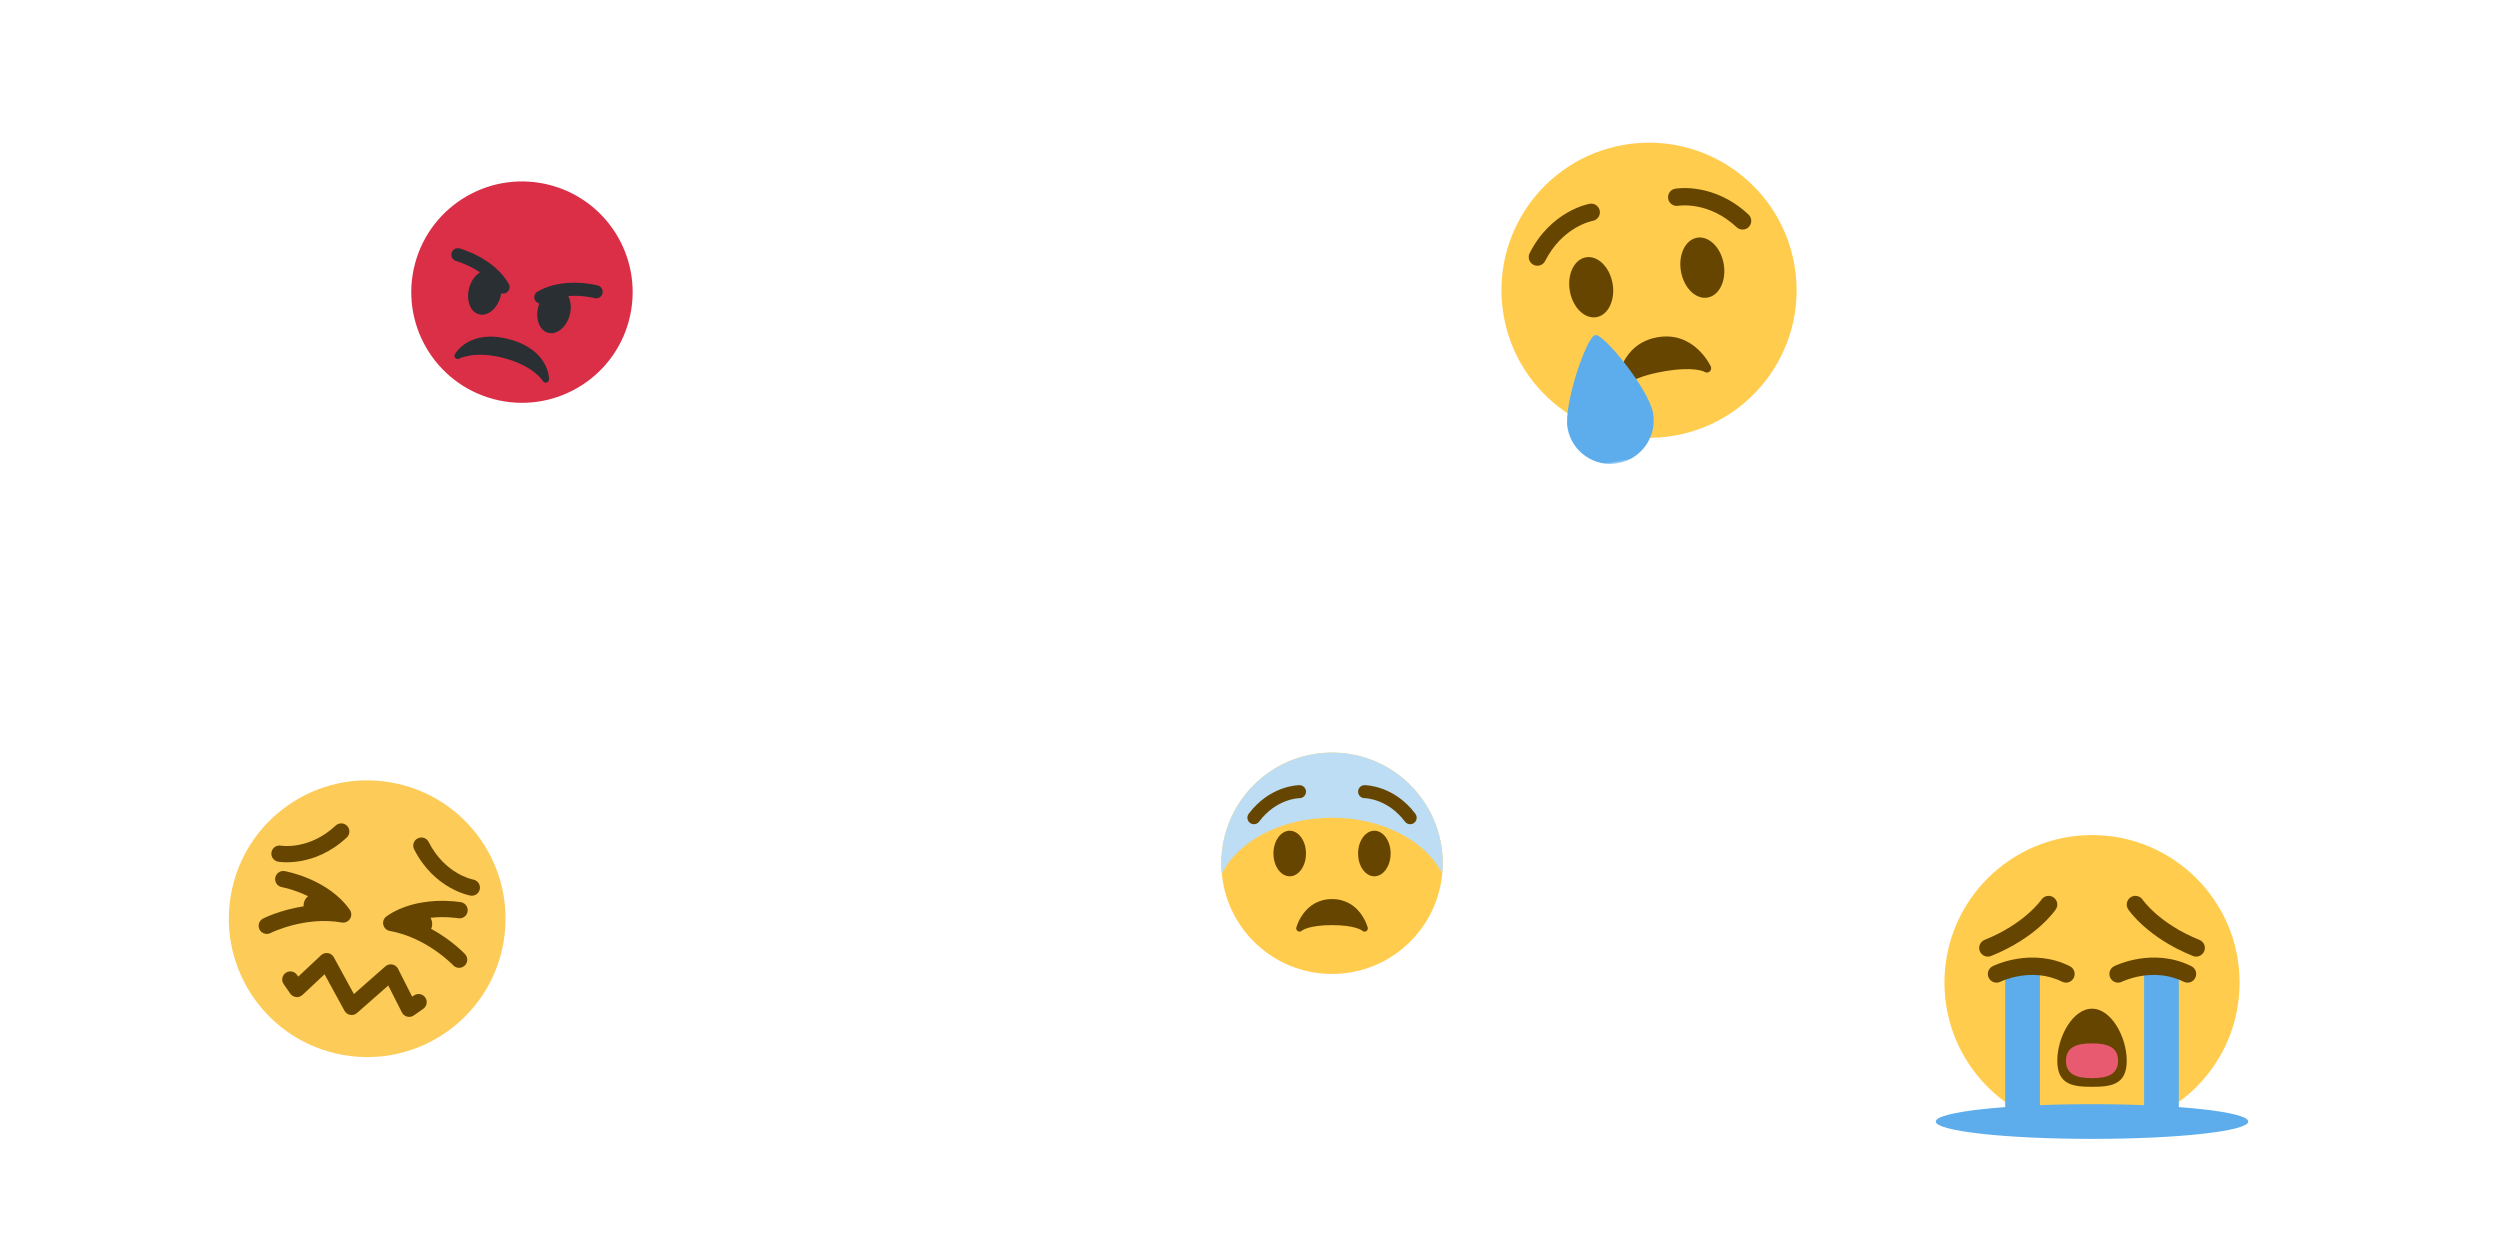 <?xml version="1.0" encoding="UTF-8"?>
<svg width="480px" height="240px" viewBox="0 0 480 240" version="1.1" xmlns="http://www.w3.org/2000/svg" xmlns:xlink="http://www.w3.org/1999/xlink">
    <!-- Generator: Sketch 50.2 (55047) - http://www.bohemiancoding.com/sketch -->
    <title>defeat</title>
    <desc>Created with Sketch.</desc>
    <defs>
        <polygon id="path-1" points="0 59.375 59.375 59.375 59.375 0 0 0"></polygon>
        <polygon id="path-3" points="0 63.333 63.333 63.333 63.333 0 0 0"></polygon>
        <polygon id="path-5" points="0 63.333 63.333 63.333 63.333 0 0 0"></polygon>
        <polygon id="path-7" points="0 47.5 47.5 47.5 47.5 0 0 0"></polygon>
        <polygon id="path-9" points="0 47.5 47.5 47.5 47.5 0 0 0"></polygon>
    </defs>
    <g id="defeat" stroke="none" stroke-width="1" fill="none" fill-rule="evenodd">
        <g id="emoji" transform="translate(36, 18)">
            <g id="1f616" transform="translate(34.754, 158.754) rotate(10) translate(-34.754, -158.754) translate(4.754, 128.754)">
                <g id="g10" transform="translate(29.688, 29.688) scale(-1, 1) rotate(-180) translate(-29.688, -29.688) ">
                    <g id="g12">
                        <g id="g14-Clipped">
                            <mask id="mask-2" fill="white">
                                <use xlink:href="#path-1"></use>
                            </mask>
                            <g id="path18"></g>
                            <g id="g14" mask="url(#mask-2)">
                                <g transform="translate(3.125, 3.125)">
                                    <g id="g20">
                                        <path d="M53.125,26.562 C53.125,11.892 41.233,0 26.562,0 C11.894,0 0,11.892 0,26.562 C0,41.231 11.894,53.125 26.562,53.125 C41.233,53.125 53.125,41.231 53.125,26.562" id="path22" fill="#FDCB58" fill-rule="nonzero"></path>
                                    </g>
                                    <g id="g24" transform="translate(6.25, 34.375)">
                                        <path d="M1.562,0 C0.7,0 0,0.7 0,1.562 C0,2.423 0.695,3.122 1.556,3.125 C1.798,3.128 7.131,3.259 11.25,8.75 C11.767,9.438 12.747,9.581 13.438,9.062 C14.128,8.545 14.267,7.566 13.75,6.875 C8.653,0.078 1.85,0 1.562,0" id="path26" fill="#664500" fill-rule="nonzero"></path>
                                    </g>
                                    <g id="g28" transform="translate(32.812, 34.375)">
                                        <path d="M12.5,0 C12.213,0 5.411,0.078 0.312,6.875 C-0.206,7.566 -0.066,8.545 0.625,9.062 C1.316,9.583 2.294,9.441 2.812,8.75 C6.938,3.248 12.283,3.127 12.509,3.125 C13.369,3.116 14.062,2.413 14.058,1.555 C14.053,0.694 13.359,0 12.5,0" id="path30" fill="#664500" fill-rule="nonzero"></path>
                                    </g>
                                    <g id="g32" transform="translate(29.062, 20)">
                                        <path d="M17.188,3.125 C17.009,3.259 14.17,5.353 9.928,6.787 C9.97,6.967 10,7.152 10,7.344 C10,7.92 9.784,8.442 9.439,8.85 C12.256,9.664 14.648,9.688 14.691,9.688 C15.552,9.691 16.25,10.391 16.248,11.253 C16.247,12.114 15.55,12.812 14.688,12.812 C14.344,12.812 6.17,12.755 1.083,7.667 C0.636,7.22 0.502,6.548 0.745,5.964 C0.986,5.38 1.556,5 2.188,5 C9.359,5 15.256,0.669 15.316,0.623 C15.595,0.416 15.923,0.314 16.248,0.314 C16.725,0.314 17.195,0.531 17.502,0.941 C18.017,1.631 17.877,2.608 17.188,3.125" id="path34" fill="#664500" fill-rule="nonzero"></path>
                                    </g>
                                    <g id="g36" transform="translate(5.792, 19.855)">
                                        <path d="M17.188,7.812 C12.102,12.898 3.928,12.958 3.583,12.958 C2.72,12.958 2.022,12.259 2.022,11.397 C2.02,10.536 2.719,9.834 3.581,9.833 C3.622,9.833 6.016,9.808 8.831,8.995 C8.488,8.588 8.27,8.066 8.27,7.489 C8.27,7.297 8.3,7.112 8.344,6.933 C4.1,5.498 1.261,3.405 1.083,3.27 C0.392,2.753 0.253,1.773 0.77,1.083 C1.077,0.673 1.547,0.458 2.022,0.458 C2.347,0.458 2.677,0.559 2.958,0.77 C3.016,0.814 8.875,5.145 16.083,5.145 C16.714,5.145 17.284,5.525 17.527,6.109 C17.769,6.694 17.634,7.366 17.188,7.812" id="path38" fill="#664500" fill-rule="nonzero"></path>
                                    </g>
                                    <g id="g40" transform="translate(12.5, 7.812)">
                                        <path d="M14.062,0 C13.588,0 13.139,0.216 12.842,0.586 L7.852,6.823 L4.375,2.188 C4.103,1.825 3.688,1.598 3.236,1.567 C2.783,1.533 2.339,1.7 2.02,2.02 L0.458,3.583 C-0.153,4.194 -0.153,5.181 0.458,5.792 C1.069,6.403 2.056,6.403 2.667,5.792 L2.956,5.503 L6.562,10.312 C6.853,10.7 7.305,10.93 7.787,10.938 C8.25,10.953 8.73,10.73 9.033,10.352 L14.062,4.064 L19.092,10.352 C19.394,10.728 19.848,10.938 20.337,10.938 C20.82,10.93 21.272,10.7 21.562,10.312 L25.169,5.503 L25.458,5.792 C26.069,6.403 27.056,6.403 27.667,5.792 C28.278,5.181 28.278,4.194 27.667,3.583 L26.105,2.02 C25.784,1.7 25.358,1.53 24.889,1.567 C24.438,1.598 24.022,1.825 23.75,2.188 L20.273,6.823 L15.283,0.586 C14.986,0.216 14.537,0 14.062,0" id="path42" fill="#664500" fill-rule="nonzero"></path>
                                    </g>
                                </g>
                            </g>
                        </g>
                    </g>
                </g>
            </g>
            <g id="1f622" transform="translate(281, 38) rotate(-10) translate(-281, -38) translate(249, 6)">
                <g id="g10" transform="translate(31.667, 31.667) scale(-1, 1) rotate(-180) translate(-31.667, -31.667) ">
                    <g id="g12">
                        <g id="g14-Clipped">
                            <mask id="mask-4" fill="white">
                                <use xlink:href="#path-3"></use>
                            </mask>
                            <g id="path18"></g>
                            <g id="g14" mask="url(#mask-4)">
                                <g transform="translate(3.333, 0)">
                                    <g id="g20" transform="translate(0, 3.333)">
                                        <path d="M56.667,28.333 C56.667,12.685 43.982,0 28.333,0 C12.687,0 0,12.685 0,28.333 C0,43.98 12.687,56.667 28.333,56.667 C43.982,56.667 56.667,43.98 56.667,28.333" id="path22" fill="#FFCC4D" fill-rule="nonzero"></path>
                                    </g>
                                    <g id="g24" transform="translate(13.333, 27.5)">
                                        <path d="M8.333,6.667 C8.333,3.443 6.468,0.833 4.167,0.833 C1.865,0.833 0,3.443 0,6.667 C0,9.888 1.865,12.5 4.167,12.5 C6.468,12.5 8.333,9.888 8.333,6.667" id="path26" fill="#664500" fill-rule="nonzero"></path>
                                    </g>
                                    <g id="g28" transform="translate(35, 27.5)">
                                        <path d="M8.333,6.667 C8.333,3.443 6.468,0.833 4.167,0.833 C1.865,0.833 0,3.443 0,6.667 C0,9.888 1.865,12.5 4.167,12.5 C6.468,12.5 8.333,9.888 8.333,6.667" id="path30" fill="#664500" fill-rule="nonzero"></path>
                                    </g>
                                    <g id="g32" transform="translate(6.665, 40)">
                                        <path d="M1.667,0 C1.32,0 0.968,0.108 0.668,0.333 C-0.068,0.885 -0.217,1.93 0.335,2.667 C5.772,9.917 13.028,10 13.335,10 C14.255,10 15.002,9.253 15.002,8.333 C15.002,7.415 14.26,6.67 13.342,6.667 C13.083,6.663 7.393,6.523 3.002,0.667 C2.673,0.23 2.173,0 1.667,0" id="path34" fill="#664500" fill-rule="nonzero"></path>
                                    </g>
                                    <g id="g36" transform="translate(35.002, 40)">
                                        <path d="M13.333,0 C12.825,0 12.325,0.23 11.998,0.667 C7.598,6.535 1.897,6.665 1.655,6.667 C0.738,6.677 -0.002,7.427 0.003,8.342 C0.008,9.26 0.748,10 1.665,10 C1.972,10 9.227,9.917 14.665,2.667 C15.218,1.93 15.068,0.885 14.332,0.333 C14.032,0.108 13.682,0 13.333,0" id="path38" fill="#664500" fill-rule="nonzero"></path>
                                    </g>
                                    <g id="g40" transform="translate(19.142, 13.535)">
                                        <path d="M18.333,1.667 C18.313,1.74 16.423,8.965 9.192,8.965 C1.957,8.965 0.067,1.74 0.05,1.667 C-0.038,1.312 0.122,0.948 0.435,0.76 C0.748,0.573 1.157,0.617 1.428,0.86 C1.445,0.872 3.118,2.298 9.192,2.298 C15.173,2.298 16.887,0.915 16.952,0.86 C17.11,0.71 17.317,0.632 17.525,0.632 C17.665,0.632 17.807,0.667 17.935,0.738 C18.262,0.925 18.425,1.303 18.333,1.667" id="path42" fill="#664500" fill-rule="nonzero"></path>
                                    </g>
                                    <g id="g44" transform="translate(8.333, 0)">
                                        <path d="M16.667,8.333 C16.667,3.73 12.937,0 8.333,0 C3.73,0 0,3.73 0,8.333 C0,12.937 6.667,25 8.333,25 C10,25 16.667,12.937 16.667,8.333" id="path46" fill="#5DADEC" fill-rule="nonzero"></path>
                                    </g>
                                </g>
                            </g>
                        </g>
                    </g>
                </g>
            </g>
            <g id="1f62d" transform="translate(334, 139)">
                <g id="g10" transform="translate(31.667, 31.667) scale(-1, 1) rotate(-180) translate(-31.667, -31.667) ">
                    <g id="g12">
                        <g id="g14-Clipped">
                            <mask id="mask-6" fill="white">
                                <use xlink:href="#path-5"></use>
                            </mask>
                            <g id="path18"></g>
                            <g id="g14" mask="url(#mask-6)">
                                <g transform="translate(1.667, 1.667)">
                                    <g id="g20" transform="translate(1.667, 1.667)">
                                        <path d="M56.667,28.333 C56.667,12.685 43.982,0 28.333,0 C12.685,0 0,12.685 0,28.333 C0,43.982 12.685,56.667 28.333,56.667 C43.982,56.667 56.667,43.982 56.667,28.333" id="path22" fill="#FFCC4D" fill-rule="nonzero"></path>
                                    </g>
                                    <g id="g24" transform="translate(23.333, 10)">
                                        <path d="M13.333,5 C13.333,0.395 10.348,0 6.667,0 C2.983,0 0,0.395 0,5 C0,9.602 2.983,15 6.667,15 C10.348,15 13.333,9.602 13.333,5" id="path26" fill="#664500" fill-rule="nonzero"></path>
                                    </g>
                                    <g id="g28" transform="translate(35, 34.999)">
                                        <path d="M15,0 C14.793,0 14.583,0.038 14.382,0.12 C5.667,3.605 2.095,8.853 1.947,9.077 C1.435,9.842 1.642,10.877 2.408,11.388 C3.173,11.898 4.205,11.693 4.717,10.932 C4.748,10.885 7.933,6.288 15.618,3.215 C16.473,2.873 16.89,1.903 16.548,1.048 C16.288,0.397 15.66,0 15,0" id="path30" fill="#664500" fill-rule="nonzero"></path>
                                    </g>
                                    <g id="g32" transform="translate(6.668, 34.999)">
                                        <path d="M3.333,0 C2.672,0 2.047,0.397 1.785,1.048 C1.443,1.903 1.858,2.873 2.713,3.215 C10.4,6.288 13.585,10.885 13.617,10.932 C14.13,11.692 15.165,11.893 15.928,11.382 C16.688,10.868 16.895,9.84 16.387,9.077 C16.238,8.853 12.665,3.605 3.952,0.12 C3.748,0.038 3.54,0 3.333,0" id="path34" fill="#664500" fill-rule="nonzero"></path>
                                    </g>
                                    <g id="g36" transform="translate(13.333, 1.667)">
                                        <path d="M0,0 L6.667,0.077 L6.667,31.665 L0,31.665 L0,0 Z M26.667,31.667 L33.333,31.667 L33.333,0 L26.667,0.077 L26.667,31.667 Z" id="path38" fill="#5DADEC" fill-rule="nonzero"></path>
                                    </g>
                                    <g id="g40" transform="translate(9.998, 28.333)">
                                        <path d="M15,1.667 C14.75,1.667 14.495,1.723 14.257,1.842 C8.403,4.77 2.472,1.873 2.413,1.842 C1.588,1.428 0.59,1.765 0.177,2.588 C-0.235,3.412 0.1,4.413 0.923,4.825 C1.227,4.973 8.42,8.485 15.747,4.825 C16.57,4.413 16.905,3.412 16.493,2.588 C16.2,2.003 15.612,1.667 15,1.667" id="path42" fill="#664500" fill-rule="nonzero"></path>
                                    </g>
                                    <g id="g44" transform="translate(33.332, 28.333)">
                                        <path d="M15,1.667 C14.75,1.667 14.495,1.723 14.257,1.842 C8.402,4.768 2.472,1.873 2.413,1.842 C1.59,1.43 0.59,1.763 0.177,2.588 C-0.235,3.412 0.1,4.413 0.923,4.825 C1.225,4.973 8.425,8.485 15.747,4.825 C16.57,4.413 16.905,3.412 16.492,2.588 C16.2,2.003 15.612,1.667 15,1.667" id="path46" fill="#664500" fill-rule="nonzero"></path>
                                    </g>
                                    <g id="g48">
                                        <path d="M60,3.333 C60,1.493 46.568,0 30,0 C13.432,0 0,1.493 0,3.333 C0,5.173 13.432,6.667 30,6.667 C46.568,6.667 60,5.173 60,3.333" id="path50" fill="#5DADEC" fill-rule="nonzero"></path>
                                    </g>
                                    <g id="g52" transform="translate(25, 11.667)">
                                        <path d="M10,3.333 C10,0.572 7.762,0 5,0 C2.238,0 0,0.572 0,3.333 C0,6.095 2.238,6.667 5,6.667 C7.762,6.667 10,6.095 10,3.333" id="path54" fill="#E75A70" fill-rule="nonzero"></path>
                                    </g>
                                </g>
                            </g>
                        </g>
                    </g>
                </g>
            </g>
            <g id="1f621" transform="translate(64.394, 38.394) rotate(15) translate(-64.394, -38.394) translate(40.394, 14.394)">
                <g id="g10" transform="translate(23.75, 23.75) scale(-1, 1) rotate(-180) translate(-23.75, -23.75) ">
                    <g id="g12">
                        <g id="g14-Clipped">
                            <mask id="mask-8" fill="white">
                                <use xlink:href="#path-7"></use>
                            </mask>
                            <g id="path18"></g>
                            <g id="g14" mask="url(#mask-8)">
                                <g transform="translate(2.5, 2.5)">
                                    <g id="g20">
                                        <path d="M42.5,21.25 C42.5,9.514 32.986,0 21.25,0 C9.515,0 0,9.514 0,21.25 C0,32.985 9.515,42.5 21.25,42.5 C32.986,42.5 42.5,32.985 42.5,21.25" id="path22" fill="#DA2F47" fill-rule="nonzero"></path>
                                    </g>
                                    <g id="g24" transform="translate(11.857, 5.151)">
                                        <path d="M18.75,1.25 C18.694,1.474 17.29,6.724 9.394,6.724 C1.496,6.724 0.092,1.474 0.037,1.25 C-0.031,0.979 0.091,0.698 0.334,0.557 C0.578,0.421 0.882,0.459 1.083,0.654 C1.106,0.677 3.525,2.974 9.394,2.974 C15.261,2.974 17.681,0.677 17.704,0.654 C17.824,0.536 17.984,0.474 18.144,0.474 C18.249,0.474 18.355,0.5 18.451,0.554 C18.696,0.694 18.819,0.978 18.75,1.25" id="path26" fill="#292F33" fill-rule="nonzero"></path>
                                    </g>
                                    <g id="g28" transform="translate(5.884, 14.634)">
                                        <path d="M12.5,7.5 C8.431,11.569 1.893,11.616 1.616,11.616 C0.926,11.616 0.367,11.057 0.367,10.367 C0.366,9.679 0.925,9.117 1.615,9.116 C1.651,9.116 4.021,9.089 6.594,8.195 C5.853,7.395 5.366,6.152 5.366,4.741 C5.366,2.324 6.765,0.366 8.491,0.366 C10.217,0.366 11.616,2.324 11.616,4.741 C11.616,4.959 11.592,5.166 11.57,5.375 C11.586,5.375 11.601,5.366 11.616,5.366 C11.936,5.366 12.256,5.489 12.5,5.732 C12.989,6.221 12.989,7.011 12.5,7.5" id="path30" fill="#292F33" fill-rule="nonzero"></path>
                                    </g>
                                    <g id="g32" transform="translate(23.75, 15)">
                                        <path d="M11.25,11.25 C10.974,11.25 4.436,11.203 0.366,7.134 C-0.122,6.645 -0.122,5.855 0.366,5.366 C0.61,5.122 0.93,5 1.25,5 C1.266,5 1.28,5.009 1.295,5.009 C1.275,4.8 1.25,4.593 1.25,4.375 C1.25,1.958 2.649,0 4.375,0 C6.101,0 7.5,1.958 7.5,4.375 C7.5,5.786 7.014,7.029 6.272,7.829 C8.845,8.723 11.215,8.75 11.252,8.75 C11.941,8.751 12.5,9.312 12.499,10.001 C12.498,10.691 11.94,11.25 11.25,11.25" id="path34" fill="#292F33" fill-rule="nonzero"></path>
                                    </g>
                                </g>
                            </g>
                        </g>
                    </g>
                </g>
            </g>
            <g id="1f628" transform="translate(196, 124)">
                <g id="g10" transform="translate(23.75, 23.75) scale(-1, 1) rotate(-180) translate(-23.75, -23.75) ">
                    <g id="g12">
                        <g id="g14-Clipped">
                            <mask id="mask-10" fill="white">
                                <use xlink:href="#path-9"></use>
                            </mask>
                            <g id="path18"></g>
                            <g id="g14" mask="url(#mask-10)">
                                <g transform="translate(2.5, 2.5)">
                                    <g id="g20">
                                        <path d="M42.5,21.25 C42.5,9.514 32.986,0 21.25,0 C9.515,0 0,9.514 0,21.25 C0,32.985 9.515,42.5 21.25,42.5 C32.986,42.5 42.5,32.985 42.5,21.25" id="path22" fill="#FFCC4D" fill-rule="nonzero"></path>
                                    </g>
                                    <g id="g24" transform="translate(10, 18.125)">
                                        <path d="M6.25,5 C6.25,2.583 4.851,0.625 3.125,0.625 C1.399,0.625 0,2.583 0,5 C0,7.416 1.399,9.375 3.125,9.375 C4.851,9.375 6.25,7.416 6.25,5" id="path26" fill="#664500" fill-rule="nonzero"></path>
                                    </g>
                                    <g id="g28" transform="translate(26.25, 18.125)">
                                        <path d="M6.25,5 C6.25,2.583 4.851,0.625 3.125,0.625 C1.399,0.625 0,2.583 0,5 C0,7.416 1.399,9.375 3.125,9.375 C4.851,9.375 6.25,7.416 6.25,5" id="path30" fill="#664500" fill-rule="nonzero"></path>
                                    </g>
                                    <g id="g32" transform="translate(0, 18.75)">
                                        <path d="M21.25,23.75 C9.515,23.75 0,14.235 0,2.5 C0,1.826 0.037,1.163 0.1,0.505 C3.225,6.768 11.504,11.25 21.25,11.25 C30.997,11.25 39.275,6.768 42.4,0.505 C42.462,1.163 42.5,1.826 42.5,2.5 C42.5,14.235 32.986,23.75 21.25,23.75" id="path34" fill="#BDDDF4" fill-rule="nonzero"></path>
                                    </g>
                                    <g id="g36" transform="translate(4.999, 28.75)">
                                        <path d="M1.25,0 C0.99,0 0.726,0.081 0.501,0.25 C-0.051,0.664 -0.163,1.448 0.251,2 C4.329,7.438 9.771,7.5 10.001,7.5 C10.691,7.5 11.251,6.94 11.251,6.25 C11.251,5.561 10.695,5.003 10.006,5 C9.812,4.997 5.545,4.893 2.251,0.5 C2.005,0.172 1.63,0 1.25,0" id="path38" fill="#664500" fill-rule="nonzero"></path>
                                    </g>
                                    <g id="g40" transform="translate(26.251, 28.75)">
                                        <path d="M10,0 C9.619,0 9.244,0.172 8.999,0.5 C5.699,4.901 1.423,4.999 1.241,5 C0.554,5.008 -0.001,5.57 0.003,6.256 C0.006,6.945 0.561,7.5 1.249,7.5 C1.479,7.5 6.92,7.438 10.999,2 C11.414,1.448 11.301,0.664 10.749,0.25 C10.524,0.081 10.261,0 10,0" id="path42" fill="#664500" fill-rule="nonzero"></path>
                                    </g>
                                    <g id="g44" transform="translate(14.357, 7.651)">
                                        <path d="M13.75,1.25 C13.735,1.305 12.318,6.724 6.894,6.724 C1.469,6.724 0.051,1.305 0.037,1.25 C-0.029,0.984 0.092,0.711 0.328,0.57 C0.561,0.43 0.869,0.463 1.073,0.645 C1.085,0.654 2.34,1.724 6.894,1.724 C11.38,1.724 12.665,0.686 12.714,0.645 C12.832,0.532 12.988,0.474 13.144,0.474 C13.249,0.474 13.355,0.5 13.451,0.554 C13.696,0.694 13.819,0.978 13.75,1.25" id="path46" fill="#664500" fill-rule="nonzero"></path>
                                    </g>
                                </g>
                            </g>
                        </g>
                    </g>
                </g>
            </g>
        </g>
    </g>
</svg>